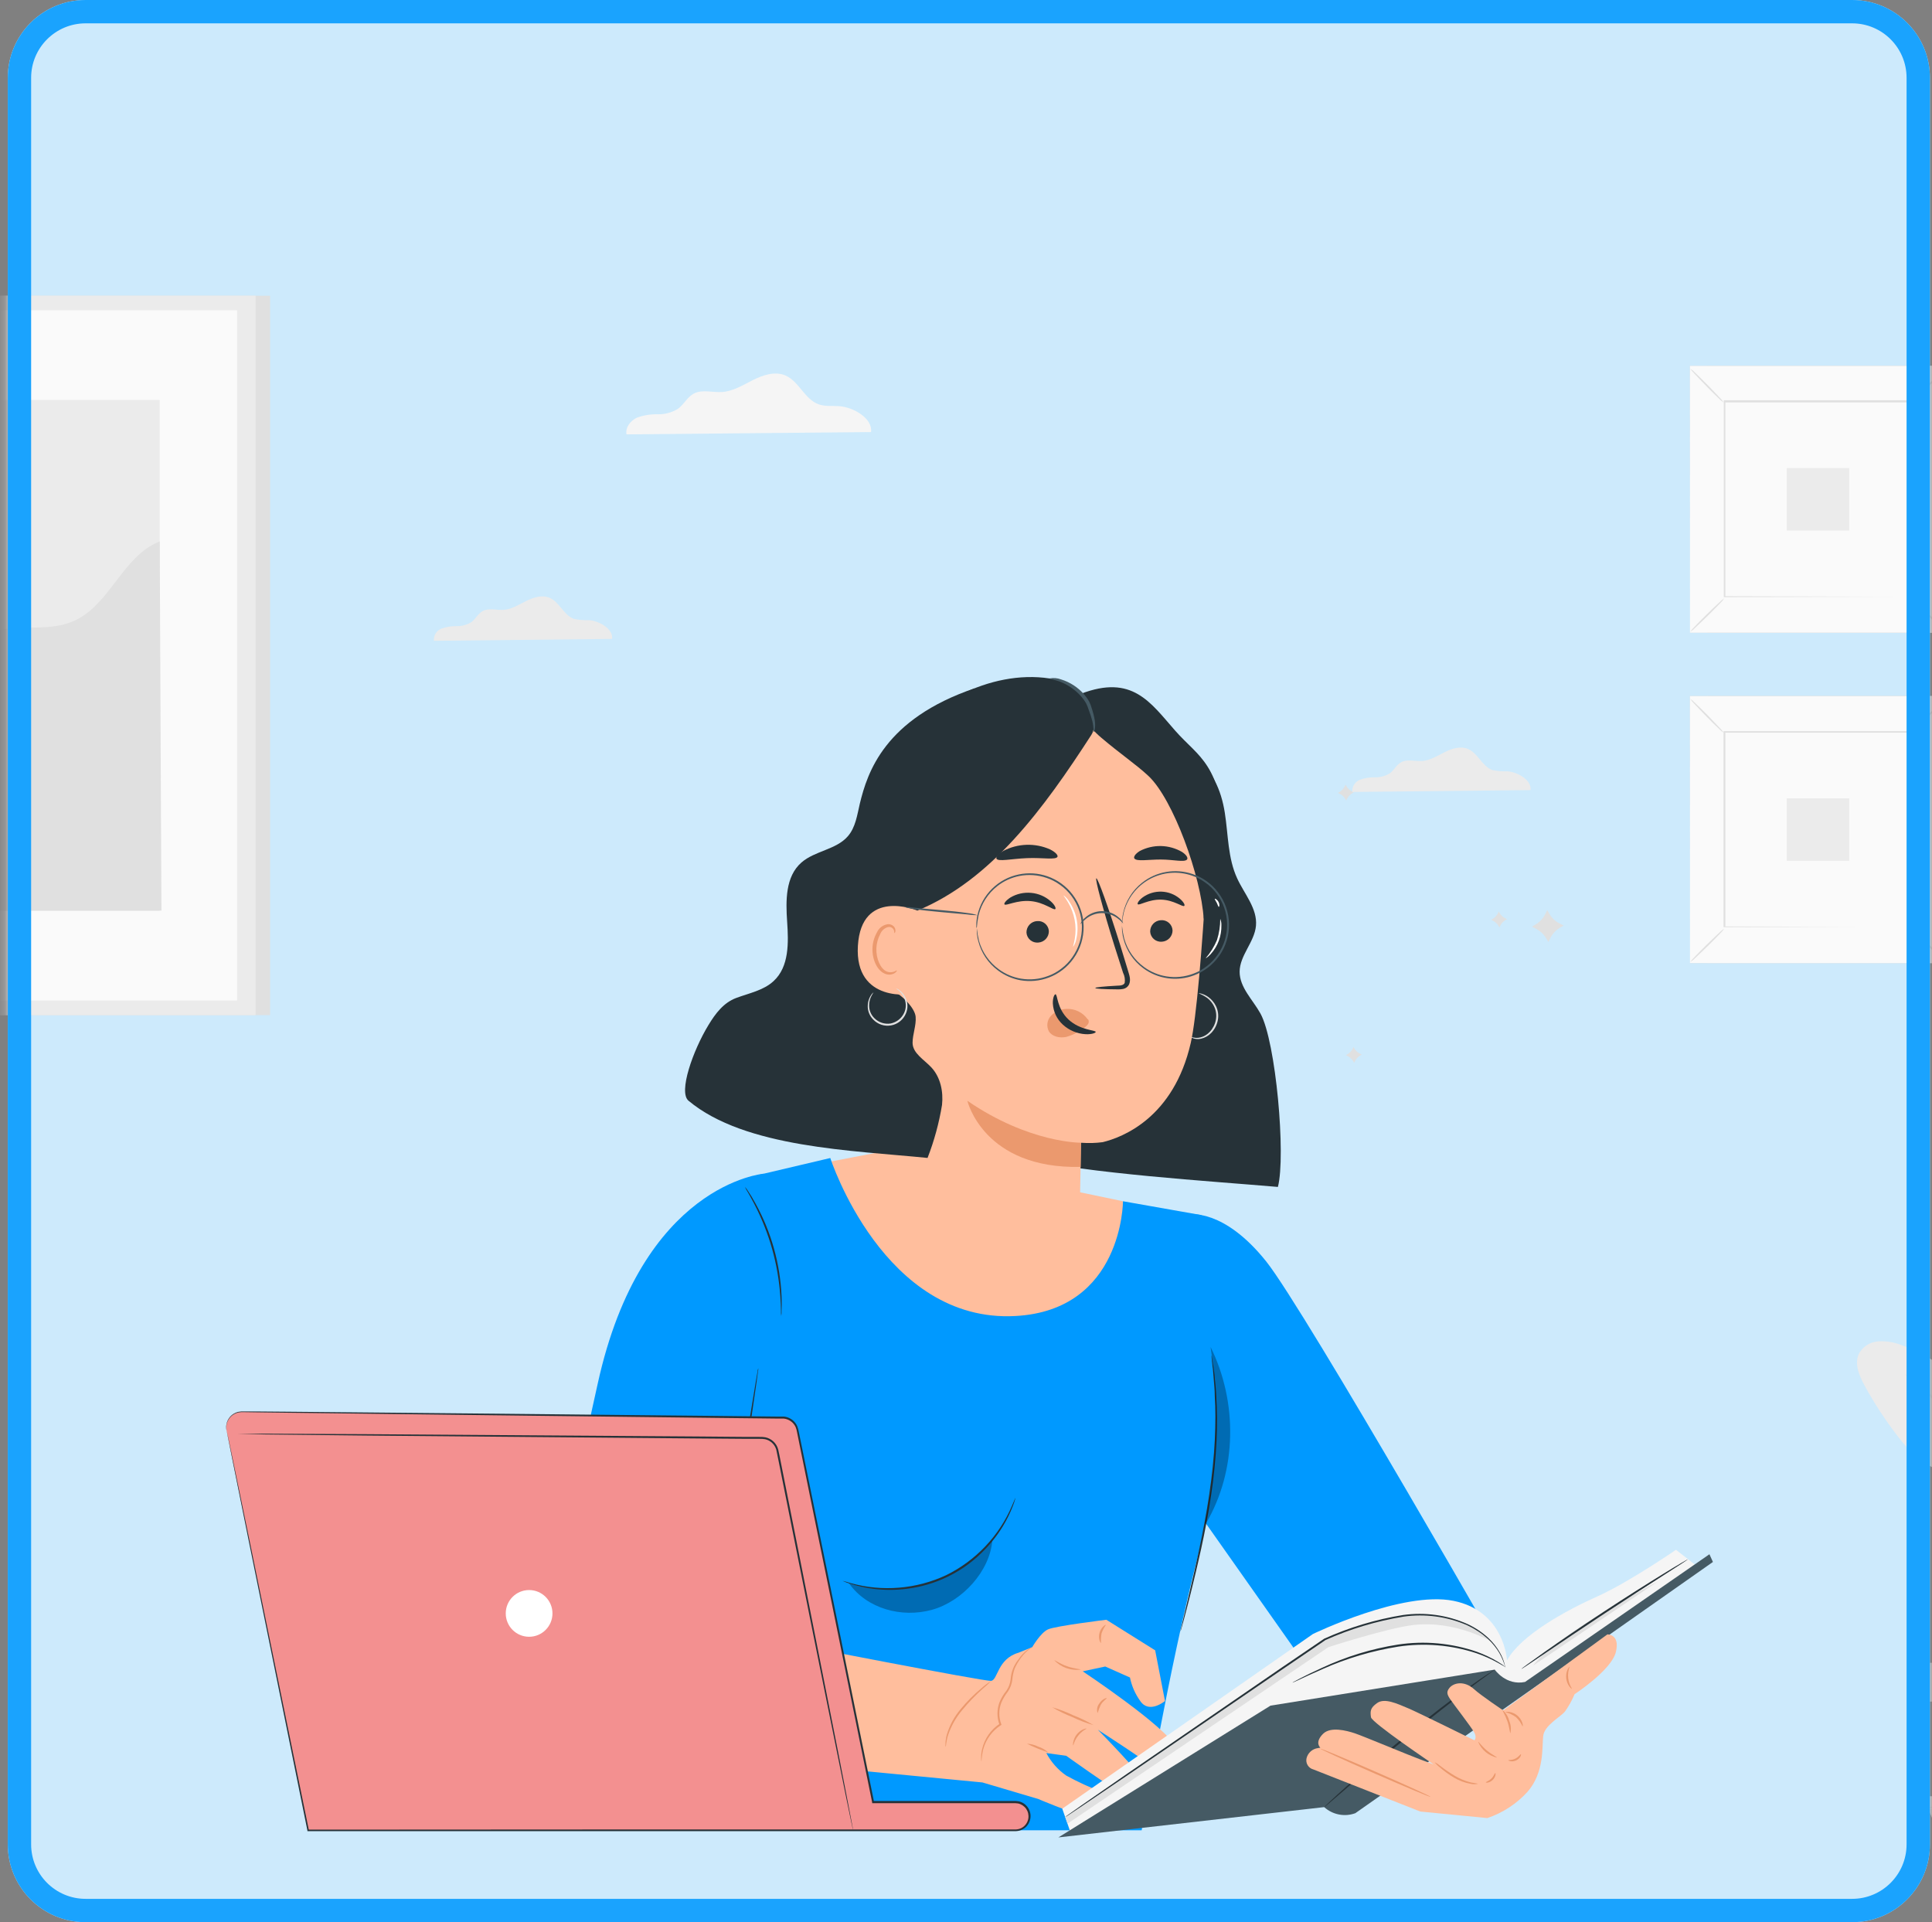<svg width="196" height="195" viewBox="0 0 196 195" fill="none" xmlns="http://www.w3.org/2000/svg">
<rect x="0" y="0" width="196" height="195" fill="#808080" stroke="none"/>
<path d="M0.79 7.895C0.79 3.535 4.324 0 8.684 0H187.895C192.255 0 195.79 3.535 195.79 7.895V187.105C195.79 191.465 192.255 195 187.895 195H8.684C4.324 195 0.79 191.465 0.79 187.105V7.895Z" fill="#CDEAFC"/>
<mask id="mask0_119_742" style="mask-type:alpha" maskUnits="userSpaceOnUse" x="0" y="0" width="196" height="195">
<path d="M0.79 7.895C0.79 3.535 4.324 0 8.684 0H187.895C192.255 0 195.79 3.535 195.79 7.895V187.105C195.79 191.465 192.255 195 187.895 195H8.684C4.324 195 0.79 191.465 0.79 187.105V7.895Z" fill="#CDEAFC"/>
</mask>
<g mask="url(#mask0_119_742)">
<path d="M199.185 37.113H173.206V64.193H199.185V37.113Z" fill="#E0E0E0"/>
<path d="M197.425 37.113H171.446V64.193H197.425V37.113Z" fill="#FAFAFA"/>
<path d="M197.417 64.205H171.438V37.105H197.417V64.205ZM171.438 64.186H197.417V37.136H171.453L171.438 64.186Z" fill="#E0E0E0"/>
<path d="M193.935 40.755H174.939V60.555H193.935V40.755Z" fill="#FAFAFA"/>
<path d="M174.939 60.684C174.804 60.883 174.647 61.066 174.471 61.229C174.166 61.549 173.739 61.991 173.263 62.456C172.787 62.921 172.345 63.344 172.021 63.645C171.856 63.817 171.672 63.971 171.472 64.102C171.605 63.902 171.761 63.719 171.937 63.557C172.242 63.237 172.669 62.795 173.149 62.33C173.629 61.865 174.067 61.439 174.391 61.142C174.556 60.969 174.74 60.816 174.939 60.684Z" fill="#E0E0E0"/>
<path d="M193.935 60.639C194.134 60.773 194.317 60.931 194.48 61.107C194.8 61.408 195.242 61.835 195.703 62.315C196.164 62.795 196.594 63.229 196.892 63.553C197.064 63.718 197.218 63.902 197.349 64.102C197.147 63.972 196.964 63.816 196.804 63.637C196.484 63.332 196.042 62.906 195.577 62.425C195.112 61.945 194.686 61.507 194.389 61.184C194.216 61.021 194.063 60.838 193.935 60.639Z" fill="#E0E0E0"/>
<path d="M193.882 40.805C194.022 40.606 194.186 40.424 194.369 40.264C194.674 39.944 195.101 39.502 195.577 39.041C196.053 38.58 196.495 38.149 196.819 37.852C196.983 37.678 197.167 37.525 197.368 37.395C197.234 37.595 197.077 37.778 196.899 37.94C196.598 38.26 196.171 38.702 195.691 39.166C195.211 39.631 194.769 40.058 194.445 40.355C194.277 40.528 194.088 40.679 193.882 40.805Z" fill="#E0E0E0"/>
<path d="M174.886 40.854C174.686 40.721 174.503 40.563 174.341 40.386C174.021 40.085 173.579 39.658 173.118 39.178C172.657 38.698 172.227 38.26 171.93 37.936C171.756 37.772 171.603 37.588 171.472 37.387C171.67 37.523 171.851 37.68 172.013 37.856C172.333 38.157 172.775 38.587 173.24 39.064C173.705 39.54 174.135 39.986 174.433 40.309C174.606 40.472 174.758 40.655 174.886 40.854Z" fill="#E0E0E0"/>
<path d="M193.882 60.555C193.882 60.555 193.882 60.521 193.882 60.46C193.882 60.399 193.882 60.3 193.882 60.182C193.882 59.934 193.882 59.576 193.882 59.111C193.882 58.174 193.882 56.825 193.862 55.076C193.862 51.609 193.84 46.668 193.824 40.755L193.897 40.828H174.954L175.038 40.744C175.038 48.009 175.038 54.81 175.038 60.555L174.966 60.483L188.681 60.521L192.533 60.54H193.554H192.548H188.712L174.95 60.578H174.878V60.505C174.878 54.791 174.878 47.971 174.878 40.694V40.607H174.939H193.882H193.954V40.683C193.954 46.615 193.927 51.571 193.916 55.053C193.916 56.779 193.916 58.136 193.897 59.069C193.897 59.53 193.897 59.881 193.897 60.124C193.897 60.239 193.897 60.33 193.897 60.395C193.897 60.449 193.892 60.502 193.882 60.555Z" fill="#E0E0E0"/>
<path d="M187.607 47.483H181.267V53.823H187.607V47.483Z" fill="#EBEBEB"/>
<path d="M199.185 70.617H173.206V97.697H199.185V70.617Z" fill="#E0E0E0"/>
<path d="M197.425 70.617H171.446V97.697H197.425V70.617Z" fill="#FAFAFA"/>
<path d="M197.417 97.708H171.438V70.609H197.417V97.708ZM171.438 97.689H197.417V70.639H171.453L171.438 97.689Z" fill="#E0E0E0"/>
<path d="M193.935 74.259H174.939V94.059H193.935V74.259Z" fill="#FAFAFA"/>
<path d="M174.939 94.192C174.803 94.39 174.646 94.572 174.471 94.737C174.166 95.057 173.739 95.499 173.263 95.96C172.787 96.421 172.345 96.851 172.021 97.148C171.856 97.321 171.672 97.474 171.472 97.605C171.605 97.406 171.761 97.223 171.937 97.061C172.242 96.741 172.669 96.299 173.149 95.834C173.629 95.369 174.067 94.942 174.391 94.645C174.554 94.472 174.738 94.319 174.939 94.192Z" fill="#E0E0E0"/>
<path d="M193.935 94.143C194.134 94.277 194.317 94.435 194.48 94.611C194.8 94.912 195.242 95.339 195.703 95.819C196.164 96.299 196.594 96.733 196.892 97.057C197.066 97.222 197.219 97.408 197.349 97.61C197.149 97.476 196.966 97.319 196.804 97.141C196.484 96.84 196.042 96.41 195.577 95.933C195.112 95.457 194.686 95.011 194.389 94.688C194.216 94.525 194.063 94.342 193.935 94.143Z" fill="#E0E0E0"/>
<path d="M193.882 74.312C194.014 74.111 194.172 73.926 194.35 73.764C194.655 73.444 195.082 73.002 195.558 72.541C196.034 72.08 196.476 71.653 196.8 71.352C196.964 71.178 197.148 71.025 197.349 70.895C197.215 71.095 197.058 71.278 196.88 71.44C196.579 71.76 196.152 72.202 195.672 72.666C195.192 73.131 194.75 73.558 194.426 73.855C194.262 74.027 194.079 74.18 193.882 74.312Z" fill="#E0E0E0"/>
<path d="M174.886 74.358C174.686 74.225 174.503 74.067 174.341 73.889C174.021 73.588 173.579 73.162 173.118 72.682C172.657 72.202 172.227 71.767 171.93 71.443C171.757 71.278 171.604 71.094 171.472 70.895C171.672 71.026 171.853 71.183 172.013 71.36C172.333 71.661 172.775 72.091 173.24 72.567C173.705 73.043 174.135 73.489 174.433 73.813C174.606 73.975 174.758 74.158 174.886 74.358Z" fill="#E0E0E0"/>
<path d="M193.882 94.059C193.882 94.059 193.882 94.024 193.882 93.963C193.882 93.903 193.882 93.803 193.882 93.685C193.882 93.438 193.882 93.08 193.882 92.619C193.882 91.677 193.882 90.333 193.863 88.58C193.863 85.113 193.84 80.172 193.825 74.259L193.897 74.331H174.955L175.038 74.248C175.038 81.513 175.038 88.314 175.038 94.059L174.939 93.983L188.655 94.021H192.507H193.528H192.522H188.685L174.924 94.059H174.852V93.986C174.852 88.272 174.852 81.452 174.852 74.175V74.171H174.939H193.882H193.954V74.248C193.954 80.179 193.928 85.136 193.916 88.618C193.916 90.344 193.916 91.7 193.897 92.638C193.897 93.095 193.897 93.445 193.897 93.689C193.897 93.803 193.897 93.895 193.897 93.96C193.894 93.993 193.889 94.026 193.882 94.059Z" fill="#E0E0E0"/>
<path d="M187.607 80.987H181.267V87.326H187.607V80.987Z" fill="#EBEBEB"/>
<path d="M116.812 102.843L117.037 103.224C117.29 103.643 117.658 103.981 118.096 104.199L118.477 104.39L118.096 104.618C117.675 104.87 117.337 105.238 117.12 105.677L116.926 106.058L116.701 105.677C116.449 105.258 116.081 104.919 115.642 104.702L115.261 104.508L115.642 104.283C116.062 104.03 116.4 103.663 116.618 103.224L116.812 102.843Z" fill="#E0E0E0"/>
<path d="M156.963 92.332L157.188 92.713C157.438 93.137 157.806 93.48 158.247 93.699L158.628 93.894L158.247 94.118C157.828 94.371 157.489 94.739 157.272 95.177L157.078 95.558L156.853 95.177C156.599 94.759 156.232 94.42 155.794 94.202L155.413 94.008L155.794 93.783C156.213 93.53 156.552 93.163 156.769 92.724L156.963 92.332Z" fill="#E0E0E0"/>
<path d="M136.505 79.603L136.619 79.79C136.745 80 136.929 80.169 137.149 80.278L137.347 80.376L137.16 80.487C136.948 80.614 136.777 80.799 136.669 81.02L136.573 81.215L136.459 81.028C136.334 80.817 136.15 80.648 135.93 80.54L135.731 80.441L135.922 80.327C136.132 80.201 136.301 80.017 136.41 79.797L136.505 79.603Z" fill="#E0E0E0"/>
<path d="M152.049 92.472L152.16 92.659C152.287 92.869 152.472 93.038 152.693 93.147L152.887 93.246L152.701 93.356C152.491 93.484 152.321 93.669 152.213 93.89L152.114 94.084L152.003 93.897C151.876 93.687 151.691 93.518 151.47 93.41L151.276 93.311L151.462 93.2C151.672 93.072 151.842 92.887 151.95 92.667L152.049 92.472Z" fill="#E0E0E0"/>
<path d="M137.313 106.211L137.427 106.398C137.553 106.607 137.737 106.776 137.956 106.885L138.155 106.984L137.964 107.095C137.754 107.223 137.585 107.408 137.476 107.628L137.377 107.822L137.267 107.636C137.14 107.426 136.956 107.255 136.737 107.144L136.539 107.049L136.726 106.935C136.937 106.809 137.107 106.625 137.217 106.405L137.313 106.211Z" fill="#E0E0E0"/>
<path d="M155.268 80.152C155.406 79.15 153.988 78.323 152.922 78.247C152.41 78.268 151.898 78.225 151.398 78.118C150.354 77.737 149.939 76.407 148.921 75.977C148.159 75.657 147.283 75.942 146.544 76.312C145.805 76.681 145.077 77.15 144.258 77.203C143.542 77.249 142.761 76.982 142.136 77.333C141.667 77.596 141.424 78.133 140.993 78.453C140.544 78.727 140.026 78.867 139.5 78.857C138.974 78.843 138.451 78.928 137.957 79.108C137.713 79.204 137.508 79.376 137.37 79.599C137.233 79.821 137.171 80.082 137.195 80.343L155.268 80.152Z" fill="#EBEBEB"/>
<path d="M62.092 64.816C62.229 63.814 60.812 62.988 59.745 62.911C59.233 62.932 58.721 62.889 58.221 62.782C57.177 62.401 56.762 61.071 55.745 60.641C54.983 60.321 54.106 60.607 53.367 60.976C52.628 61.346 51.9 61.814 51.081 61.868C50.365 61.913 49.584 61.647 48.959 61.997C48.491 62.26 48.247 62.797 47.816 63.117C47.367 63.391 46.849 63.531 46.323 63.521C45.797 63.507 45.274 63.593 44.78 63.773C44.537 63.868 44.331 64.041 44.194 64.263C44.056 64.486 43.995 64.746 44.018 65.007L62.092 64.816Z" fill="#EBEBEB"/>
<path d="M88.364 43.833C88.555 42.454 86.608 41.319 85.149 41.204C84.448 41.147 83.724 41.254 83.065 41.022C81.632 40.522 81.061 38.675 79.666 38.084C78.622 37.646 77.418 38.038 76.405 38.545C75.392 39.052 74.393 39.688 73.262 39.768C72.279 39.833 71.212 39.467 70.351 39.947C69.707 40.305 69.372 41.044 68.781 41.471C68.166 41.849 67.454 42.042 66.732 42.027C66.012 42.01 65.295 42.126 64.617 42.37C63.966 42.671 63.425 43.361 63.558 44.066L88.364 43.833Z" fill="#F5F5F5"/>
<path d="M27.4 30H-16.691V102.981H27.4V30Z" fill="#E0E0E0"/>
<path d="M25.933 30H-18.158V102.981H25.933V30Z" fill="#EBEBEB"/>
<path d="M24.055 31.478H-16.279V101.499H24.055V31.478Z" fill="#FAFAFA"/>
<path d="M16.203 40.576H-8.599V92.401H16.203V40.576Z" fill="#EBEBEB"/>
<path d="M-8.607 74.065C-8.664 69.222 -4.313 64.494 0.484 63.82C2.77 63.496 5.196 63.953 7.341 63.058C11.151 61.492 12.367 56.429 16.203 54.924L16.378 92.382H-8.607V74.065Z" fill="#E0E0E0"/>
<path d="M82.339 118.208L90.457 116.642L106.032 120.216L113.926 121.862L114.04 132.647L96.431 135.89L84.548 132.369L80.057 125.759L82.339 118.208Z" fill="#FFBE9D"/>
<path d="M76.571 119.282L84.232 117.477C84.232 117.477 89.65 134.24 103.019 133.505C113.915 132.914 113.926 121.862 113.926 121.862L121.893 123.268C121.893 123.268 125.234 143.494 121.573 157.682C118.525 169.492 115.82 185.677 115.82 185.677H62.897L76.571 119.282Z" fill="#0099FF"/>
<path d="M154.204 171.108C154.204 171.108 132.377 132.868 128.449 127.961C124.148 122.589 120.715 123.21 120.715 123.21L118.406 148.969L136.964 175.299L141.387 176.895L154.204 171.108Z" fill="#0099FF"/>
<path d="M77.485 119.069C77.485 119.069 65.08 120.06 60.63 140.404C58.619 149.597 56.058 160.372 55.342 167.61C54.809 172.864 58.051 178.327 63.289 178.998L69.865 180.217C71.603 180.539 73.397 180.183 74.88 179.222C76.363 178.261 77.421 176.768 77.835 175.051L80.057 165.854L74.14 163.865L75.508 136.469L77.485 119.069Z" fill="#0099FF"/>
<path d="M122.906 137.486C122.935 137.578 122.954 137.672 122.963 137.768C122.997 137.973 123.035 138.248 123.089 138.587C123.115 138.766 123.142 138.968 123.176 139.181C123.211 139.395 123.222 139.635 123.245 139.89C123.298 140.397 123.359 140.976 123.386 141.62C123.478 143.125 123.488 144.635 123.416 146.142C123.327 147.986 123.144 149.825 122.868 151.651C122.582 153.594 122.224 155.43 121.862 157.091C121.5 158.752 121.138 160.242 120.829 161.492C120.521 162.741 120.25 163.743 120.067 164.437C119.976 164.768 119.904 165.035 119.846 165.233C119.823 165.326 119.794 165.418 119.759 165.507C119.767 165.412 119.783 165.318 119.808 165.225C119.854 165.02 119.919 164.753 119.995 164.418L120.696 161.442C120.989 160.189 121.34 158.699 121.687 157.038C122.033 155.377 122.391 153.544 122.677 151.605C122.963 149.666 123.157 147.795 123.237 146.115C123.317 144.435 123.325 142.892 123.237 141.612C123.237 140.972 123.169 140.393 123.127 139.882C123.108 139.631 123.089 139.395 123.073 139.174C123.058 138.953 123.024 138.762 123.005 138.579C122.967 138.24 122.94 137.966 122.917 137.76C122.907 137.669 122.903 137.577 122.906 137.486Z" fill="#263238"/>
<path d="M80.635 166.837C80.609 166.783 80.588 166.727 80.571 166.669C80.533 166.544 80.479 166.384 80.415 166.178L80.171 165.389C80.102 165.031 79.951 164.693 79.729 164.403C79.403 164.09 79.013 163.851 78.586 163.702C78.084 163.512 77.566 163.366 77.039 163.267C75.782 163.034 74.508 162.907 73.229 162.886H73.126V162.787L74.246 155.484C74.966 150.885 75.622 146.721 76.098 143.673C76.346 142.18 76.544 140.964 76.685 140.103C76.753 139.696 76.811 139.372 76.852 139.132C76.852 139.033 76.887 138.949 76.902 138.88C76.905 138.851 76.912 138.823 76.925 138.797C76.931 138.826 76.931 138.855 76.925 138.884C76.925 138.953 76.925 139.037 76.894 139.14C76.864 139.38 76.818 139.703 76.765 140.115C76.639 140.98 76.46 142.199 76.243 143.696C75.778 146.744 75.146 150.9 74.445 155.507C74.033 158.135 73.648 160.623 73.302 162.806L73.214 162.703C74.508 162.737 75.796 162.881 77.066 163.134C77.6 163.241 78.124 163.395 78.632 163.595C79.076 163.758 79.478 164.018 79.809 164.357C79.945 164.51 80.046 164.691 80.106 164.886L80.247 165.393C80.335 165.702 80.407 165.968 80.468 166.189C80.529 166.41 80.567 166.57 80.597 166.688C80.615 166.737 80.627 166.786 80.635 166.837Z" fill="#263238"/>
<path d="M63.549 169.946C63.561 169.772 63.594 169.601 63.648 169.435C63.767 168.976 63.928 168.528 64.128 168.098C64.777 166.659 65.79 165.414 67.067 164.485C68.343 163.556 69.839 162.974 71.408 162.798C71.878 162.741 72.353 162.726 72.826 162.753C73 162.755 73.174 162.777 73.344 162.818C72.707 162.821 72.071 162.861 71.439 162.936C69.906 163.147 68.448 163.734 67.197 164.645C65.945 165.555 64.938 166.761 64.265 168.155C63.994 168.739 63.755 169.337 63.549 169.946Z" fill="#263238"/>
<path d="M66.418 159.819C66.514 159.794 66.615 159.785 66.715 159.792C66.988 159.787 67.262 159.8 67.534 159.831C68.433 159.921 69.315 160.142 70.151 160.486C70.987 160.832 71.769 161.295 72.475 161.861C72.689 162.03 72.891 162.214 73.081 162.41C73.214 162.551 73.287 162.631 73.275 162.642C73.264 162.654 72.94 162.376 72.391 161.972C70.953 160.918 69.279 160.23 67.515 159.968C66.84 159.869 66.418 159.853 66.418 159.819Z" fill="#263238"/>
<path d="M79.257 133.505C79.232 133.324 79.223 133.142 79.23 132.96C79.23 132.609 79.207 132.106 79.161 131.485C79.047 129.865 78.769 128.261 78.331 126.696C77.887 125.135 77.288 123.621 76.544 122.178C76.254 121.626 76.011 121.184 75.832 120.886C75.731 120.734 75.644 120.574 75.573 120.406C75.694 120.542 75.802 120.689 75.896 120.845C76.098 121.134 76.361 121.565 76.658 122.113C78.244 124.991 79.144 128.195 79.287 131.478C79.314 132.103 79.31 132.621 79.287 132.96C79.295 133.142 79.285 133.324 79.257 133.505Z" fill="#263238"/>
<g opacity="0.3">
<path d="M122.342 154.55C125.504 149.19 125.573 142.225 122.811 136.644C123.699 142.591 123.508 148.649 122.247 154.527" fill="black"/>
</g>
<g opacity="0.3">
<path d="M94.187 160.612C91.787 161.316 88.472 161.488 86.122 160.612C87.954 163.214 91.486 164.155 94.549 163.309C97.612 162.463 100.439 159.396 100.675 156.223C99.193 158.227 96.591 159.918 94.187 160.612Z" fill="black"/>
</g>
<path d="M103.019 151.956C103.007 152.029 102.988 152.1 102.961 152.169C102.916 152.306 102.862 152.516 102.756 152.767C102.478 153.495 102.132 154.196 101.723 154.859C101.12 155.848 100.391 156.754 99.555 157.556C97.504 159.553 94.856 160.824 92.016 161.176C90.868 161.324 89.705 161.324 88.556 161.176C87.781 161.079 87.016 160.912 86.27 160.676C86.004 160.596 85.809 160.509 85.672 160.459C85.603 160.436 85.535 160.406 85.471 160.372C85.747 160.434 86.021 160.51 86.29 160.6C89.515 161.497 92.955 161.212 95.989 159.796C98.993 158.32 101.366 155.813 102.676 152.733C102.897 152.238 103 151.948 103.019 151.956Z" fill="#263238"/>
<path d="M76.258 178.628C76.258 178.628 76.232 178.67 76.163 178.731C76.067 178.827 75.964 178.914 75.855 178.994C75.456 179.291 75.014 179.525 74.544 179.687C73.845 179.92 73.116 180.048 72.38 180.068C71.49 180.097 70.599 180.065 69.713 179.973C67.808 179.809 66.117 179.531 64.894 179.314C64.28 179.204 63.785 179.108 63.446 179.036C63.265 179.011 63.088 178.968 62.916 178.906C63.098 178.909 63.279 178.927 63.457 178.96L64.916 179.173C66.143 179.36 67.842 179.611 69.732 179.775C70.618 179.867 71.509 179.903 72.399 179.885C73.12 179.87 73.835 179.755 74.525 179.543C75.145 179.326 75.73 179.018 76.258 178.628Z" fill="#263238"/>
<path d="M119.286 78.388L120.852 76.864C122.936 77.77 123.9 80.19 124.254 82.437C124.609 84.685 124.555 87.047 125.512 89.112C126.243 90.701 127.573 92.16 127.417 93.916C127.268 95.574 125.767 96.915 125.759 98.58C125.759 100.184 127.093 101.414 127.87 102.816C129.443 105.655 130.464 117.267 129.642 120.41C122.719 119.812 110.459 119.073 103.533 117.48C105.358 105.548 113.042 88.708 119.286 78.388Z" fill="#263238"/>
<path d="M122.384 89.025C122.864 80.913 116.974 73.492 108.764 72.513C100.051 71.477 92.343 77.717 91.62 86.205L89.578 120.471C89.54 121.133 89.725 121.789 90.103 122.334C92.115 125.275 95.757 127.576 99.014 128.03C102.165 128.468 105.362 127.649 108.044 126.155C108.489 125.904 108.86 125.54 109.12 125.1C109.38 124.66 109.52 124.16 109.526 123.649L109.667 115.979C109.666 115.973 109.667 115.966 109.669 115.96C109.672 115.953 109.675 115.948 109.68 115.943C109.685 115.938 109.69 115.935 109.697 115.932C109.703 115.93 109.71 115.929 109.716 115.93C110.434 115.984 111.155 115.963 111.869 115.869C113.896 115.374 119.066 113.385 120.803 105.796C121.382 103.281 121.961 96.138 122.384 89.025Z" fill="#FFBE9D"/>
<path d="M111.114 100.229C111.114 100.153 111.964 100.069 113.339 99.993C113.686 99.993 114.017 99.936 114.101 99.707C114.152 99.358 114.094 99.001 113.934 98.686L113.08 96.02C111.899 92.24 111.069 89.143 111.221 89.101C111.373 89.059 112.459 92.08 113.64 95.86C113.922 96.793 114.193 97.681 114.452 98.526C114.558 98.907 114.753 99.372 114.543 99.871C114.485 99.988 114.401 100.089 114.297 100.168C114.193 100.246 114.073 100.3 113.945 100.325C113.751 100.363 113.552 100.377 113.355 100.367C111.968 100.359 111.118 100.306 111.114 100.229Z" fill="#263238"/>
<path d="M120.144 91.894C119.995 92.057 119.096 91.303 117.808 91.265C116.521 91.227 115.561 91.901 115.423 91.726C115.355 91.646 115.511 91.345 115.93 91.033C116.484 90.635 117.154 90.431 117.835 90.454C118.516 90.477 119.169 90.728 119.69 91.166C120.09 91.509 120.239 91.821 120.144 91.894Z" fill="#263238"/>
<path d="M107.061 92.221C106.885 92.385 105.948 91.535 104.542 91.413C103.136 91.291 102.043 91.935 101.902 91.745C101.834 91.657 102.024 91.364 102.5 91.052C103.138 90.673 103.88 90.508 104.619 90.579C105.358 90.645 106.055 90.948 106.607 91.444C107.023 91.813 107.144 92.149 107.061 92.221Z" fill="#263238"/>
<path d="M109.667 115.926C109.667 115.926 104.417 115.983 98.138 111.67C98.138 111.67 99.761 118.597 109.625 118.379L109.667 115.926Z" fill="#EB996E"/>
<path d="M110.333 103.392C110.094 103.054 109.774 102.782 109.403 102.601C109.032 102.419 108.621 102.333 108.207 102.351C107.909 102.356 107.615 102.42 107.342 102.541C107.069 102.661 106.823 102.835 106.619 103.052C106.424 103.261 106.299 103.525 106.261 103.807C106.223 104.09 106.275 104.378 106.409 104.63C106.741 105.159 107.495 105.331 108.154 105.194C108.807 105.015 109.418 104.709 109.952 104.294C110.111 104.193 110.25 104.064 110.364 103.913C110.417 103.843 110.449 103.759 110.454 103.67C110.46 103.582 110.439 103.494 110.394 103.418" fill="#EB996E"/>
<path d="M107.076 100.866C107.297 100.866 107.21 102.314 108.398 103.426C109.587 104.538 111.16 104.485 111.16 104.687C111.16 104.782 110.779 104.946 110.132 104.916C109.273 104.868 108.457 104.525 107.823 103.944C107.219 103.392 106.855 102.624 106.81 101.807C106.791 101.201 106.977 100.866 107.076 100.866Z" fill="#263238"/>
<path d="M107.285 86.91C107.125 87.261 105.788 86.99 104.192 87.055C102.596 87.12 101.281 87.436 101.091 87.112C101.011 86.948 101.254 86.628 101.799 86.316C102.524 85.939 103.324 85.729 104.14 85.703C104.957 85.676 105.769 85.834 106.516 86.163C107.068 86.438 107.339 86.743 107.285 86.91Z" fill="#263238"/>
<path d="M120.422 87.196C120.147 87.501 119.062 87.196 117.755 87.196C116.448 87.196 115.351 87.413 115.088 87.097C114.974 86.945 115.145 86.64 115.625 86.335C116.29 85.987 117.032 85.812 117.782 85.828C118.532 85.844 119.266 86.05 119.915 86.426C120.387 86.735 120.544 87.047 120.422 87.196Z" fill="#263238"/>
<path d="M109.953 70.798C109.244 69.594 107.93 69.046 106.459 68.825C100.455 67.914 93.757 71.53 90.393 76.582C87.029 81.634 86.85 89.173 89.311 94.72L93.056 92.381C100.573 89.28 105.88 82.037 110.715 74.555C111.389 73.538 110.581 71.846 109.953 70.798Z" fill="#263238"/>
<path d="M119.203 74.102C116.692 71.244 114.867 68.387 109.655 70.383C108.893 71.842 110.417 73.736 111.728 74.841C113.633 76.464 115.267 77.557 116.509 78.719C119.016 81.062 121.866 88.945 122.114 93.246C122.114 93.516 122.59 89.554 122.876 89.512C123.226 89.459 124.64 87.729 124.445 85.367C123.775 77.294 121.714 76.955 119.203 74.102Z" fill="#263238"/>
<path d="M106.474 68.825C106.866 68.749 107.271 68.783 107.644 68.924C108.566 69.207 109.388 69.747 110.014 70.482C110.192 70.689 110.35 70.912 110.486 71.149C110.604 71.378 110.696 71.619 110.76 71.869C110.896 72.271 110.999 72.684 111.069 73.103C111.172 73.839 110.997 74.284 110.958 74.273C110.92 74.261 110.977 73.823 110.817 73.149C110.712 72.75 110.584 72.357 110.436 71.972C110.369 71.746 110.279 71.528 110.17 71.32C110.041 71.102 109.893 70.895 109.728 70.703C109.138 70.02 108.392 69.489 107.552 69.156C106.905 68.924 106.467 68.886 106.474 68.825Z" fill="#455A64"/>
<path d="M118.955 94.389C118.955 94.681 118.844 94.963 118.643 95.175C118.443 95.388 118.168 95.515 117.877 95.532C117.732 95.546 117.586 95.53 117.447 95.486C117.308 95.443 117.179 95.372 117.068 95.278C116.957 95.184 116.866 95.069 116.8 94.939C116.734 94.809 116.695 94.668 116.684 94.522C116.677 94.226 116.785 93.938 116.986 93.719C117.188 93.501 117.466 93.37 117.762 93.353C117.909 93.339 118.058 93.355 118.199 93.4C118.339 93.445 118.469 93.518 118.581 93.615C118.693 93.712 118.783 93.831 118.848 93.964C118.912 94.097 118.948 94.241 118.955 94.389Z" fill="#263238"/>
<path d="M106.406 94.45C106.413 94.747 106.305 95.035 106.103 95.253C105.902 95.471 105.624 95.603 105.327 95.62C105.183 95.634 105.037 95.619 104.898 95.575C104.759 95.532 104.63 95.462 104.519 95.368C104.408 95.274 104.317 95.159 104.251 95.03C104.185 94.9 104.145 94.759 104.135 94.614C104.127 94.316 104.235 94.027 104.436 93.808C104.637 93.589 104.916 93.457 105.213 93.44C105.358 93.426 105.504 93.441 105.644 93.485C105.783 93.528 105.911 93.599 106.023 93.693C106.134 93.787 106.225 93.903 106.291 94.033C106.357 94.163 106.396 94.305 106.406 94.45Z" fill="#263238"/>
<path d="M71.873 103.986C72.582 102.82 73.397 101.723 74.692 101.239C75.988 100.755 77.458 100.477 78.476 99.532C80.072 98.065 79.999 95.627 79.855 93.501C79.71 91.375 79.672 88.929 81.302 87.501C82.666 86.308 84.834 86.202 86.015 84.834C86.804 83.923 86.96 82.666 87.234 81.504C87.996 78.391 89.699 72.955 98.874 69.827L90.758 100.664C91.364 100.835 92.812 102.214 92.892 103.148C92.964 104.02 92.587 104.904 92.58 105.78C92.58 106.851 93.745 107.491 94.484 108.283C95.422 109.293 95.711 110.748 95.567 112.093C95.266 113.931 94.774 115.733 94.1 117.469C86.572 116.707 75.584 116.463 69.846 111.663C68.806 110.794 70.296 106.58 71.873 103.986Z" fill="#263238"/>
<path d="M93.071 92.381C92.93 92.305 87.387 90.095 87.033 95.943C86.678 101.791 92.61 100.923 92.629 100.759C92.648 100.595 93.071 92.381 93.071 92.381Z" fill="#FFBE9D"/>
<path d="M90.983 98.442C90.957 98.42 90.877 98.507 90.698 98.572C90.45 98.663 90.176 98.653 89.936 98.545C89.334 98.279 88.873 97.269 88.907 96.218C88.926 95.717 89.056 95.226 89.288 94.781C89.354 94.603 89.463 94.443 89.604 94.315C89.745 94.187 89.915 94.094 90.099 94.046C90.218 94.022 90.342 94.041 90.448 94.099C90.555 94.156 90.638 94.25 90.682 94.362C90.751 94.53 90.705 94.644 90.736 94.656C90.766 94.667 90.869 94.564 90.835 94.32C90.813 94.173 90.74 94.038 90.629 93.939C90.476 93.808 90.278 93.742 90.077 93.756C89.834 93.789 89.604 93.883 89.409 94.029C89.213 94.176 89.059 94.371 88.96 94.595C88.682 95.086 88.528 95.638 88.511 96.202C88.476 97.38 89.01 98.515 89.84 98.808C89.994 98.864 90.158 98.884 90.32 98.867C90.483 98.85 90.639 98.796 90.778 98.709C90.964 98.58 91.002 98.454 90.983 98.442Z" fill="#EB996E"/>
<path d="M113.816 93.909C113.847 93.469 113.909 93.033 114.002 92.602C114.178 91.882 114.503 91.206 114.955 90.618C115.407 90.03 115.977 89.543 116.628 89.187C117.279 88.832 117.997 88.617 118.737 88.554C119.476 88.492 120.22 88.585 120.921 88.827C121.404 88.99 121.859 89.226 122.27 89.528C122.708 89.831 123.095 90.204 123.413 90.632C124.095 91.526 124.473 92.616 124.491 93.74C124.509 94.865 124.166 95.966 123.512 96.881C123.21 97.318 122.839 97.704 122.414 98.023C122.014 98.339 121.567 98.59 121.089 98.766C120.205 99.107 119.246 99.204 118.311 99.048C117.496 98.914 116.725 98.589 116.06 98.1C115.085 97.391 114.378 96.375 114.052 95.216C113.947 94.787 113.87 94.352 113.823 93.913C113.822 93.942 113.822 93.971 113.823 94C113.823 94.073 113.823 94.157 113.823 94.259C113.826 94.399 113.84 94.537 113.865 94.675C113.886 94.864 113.922 95.051 113.972 95.235C114.278 96.428 114.984 97.479 115.972 98.214C116.704 98.762 117.562 99.115 118.468 99.242C119.373 99.368 120.295 99.264 121.149 98.938C122.163 98.555 123.04 97.878 123.668 96.995C124.347 96.047 124.704 94.906 124.685 93.74C124.667 92.573 124.274 91.444 123.565 90.518C123.235 90.076 122.836 89.691 122.384 89.375C121.962 89.072 121.495 88.835 121.001 88.674C120.137 88.376 119.212 88.301 118.311 88.456C117.411 88.611 116.564 88.992 115.85 89.562C114.883 90.329 114.211 91.405 113.945 92.61C113.901 92.795 113.871 92.984 113.854 93.174C113.835 93.312 113.826 93.453 113.827 93.593C113.827 93.696 113.827 93.779 113.827 93.848C113.822 93.868 113.818 93.888 113.816 93.909Z" fill="#455A64"/>
<path d="M99.094 94.145C99.125 93.706 99.186 93.269 99.277 92.838C99.564 91.67 100.235 90.631 101.182 89.889C101.832 89.38 102.593 89.03 103.403 88.868C104.333 88.685 105.294 88.752 106.188 89.063C106.671 89.227 107.125 89.464 107.537 89.764C107.975 90.068 108.361 90.441 108.68 90.869C109.362 91.762 109.74 92.85 109.758 93.974C109.777 95.098 109.435 96.198 108.783 97.113C108.479 97.55 108.107 97.936 107.682 98.256C107.282 98.572 106.834 98.822 106.356 98.999C105.472 99.339 104.513 99.437 103.579 99.281C102.765 99.147 101.995 98.821 101.331 98.332C100.356 97.624 99.647 96.608 99.319 95.448C99.214 95.019 99.139 94.584 99.094 94.145C99.09 94.174 99.09 94.204 99.094 94.233C99.094 94.301 99.094 94.389 99.094 94.492C99.094 94.631 99.107 94.77 99.133 94.907C99.153 95.097 99.19 95.284 99.243 95.467C99.546 96.661 100.252 97.714 101.243 98.446C101.917 98.953 102.7 99.294 103.529 99.445C104.493 99.611 105.483 99.516 106.398 99.17C107.413 98.79 108.291 98.113 108.916 97.227C109.596 96.279 109.952 95.138 109.934 93.972C109.915 92.806 109.522 91.677 108.813 90.751C108.158 89.887 107.26 89.238 106.234 88.888C105.309 88.571 104.315 88.51 103.358 88.709C102.338 88.918 101.4 89.417 100.657 90.147C99.913 90.876 99.396 91.804 99.167 92.819C99.12 93.004 99.089 93.193 99.075 93.383C99.053 93.522 99.044 93.662 99.049 93.802V94.058C99.057 94.09 99.073 94.12 99.094 94.145Z" fill="#455A64"/>
<path d="M109.61 93.745C109.64 93.764 109.792 93.517 110.147 93.231C110.601 92.854 111.17 92.643 111.76 92.633C112.35 92.623 112.926 92.813 113.393 93.174C113.774 93.444 113.919 93.688 113.945 93.665C113.85 93.424 113.689 93.216 113.48 93.063C113.003 92.645 112.388 92.421 111.753 92.433C111.119 92.445 110.513 92.692 110.052 93.128C109.849 93.288 109.696 93.502 109.61 93.745Z" fill="#455A64"/>
<path d="M91.73 92.008C92.081 92.119 92.442 92.193 92.808 92.229C93.483 92.336 94.416 92.435 95.445 92.526L98.085 92.762C98.447 92.818 98.812 92.846 99.178 92.846C98.828 92.734 98.466 92.659 98.1 92.621C97.43 92.519 96.496 92.419 95.464 92.328L92.827 92.092C92.464 92.034 92.097 92.006 91.73 92.008Z" fill="#455A64"/>
<path d="M122.319 97.204C122.795 96.655 123.18 96.034 123.462 95.364C123.683 94.671 123.795 93.947 123.793 93.219C123.878 93.424 123.917 93.645 123.908 93.867C123.921 94.401 123.833 94.932 123.649 95.433C123.464 95.934 123.185 96.394 122.826 96.789C122.548 97.086 122.334 97.223 122.319 97.204Z" fill="white"/>
<path d="M123.241 91.185C123.272 91.139 123.489 91.25 123.622 91.509C123.755 91.768 123.698 92.004 123.645 92C123.592 91.996 123.546 91.802 123.443 91.593C123.34 91.383 123.207 91.227 123.241 91.185Z" fill="white"/>
<path d="M108.87 96.05C108.84 96.05 108.946 95.745 109.034 95.254C109.259 93.965 109.011 92.638 108.337 91.516C108.082 91.09 107.876 90.853 107.899 90.831C108.123 90.994 108.312 91.202 108.455 91.44C108.838 91.994 109.101 92.622 109.227 93.283C109.354 93.944 109.341 94.624 109.19 95.28C109.137 95.556 109.028 95.818 108.87 96.05Z" fill="white"/>
<path d="M88.618 100.679C88.618 100.679 88.537 100.793 88.423 101.003C88.259 101.301 88.173 101.635 88.172 101.974C88.166 102.221 88.21 102.466 88.304 102.694C88.397 102.922 88.536 103.128 88.713 103.3C88.926 103.512 89.186 103.67 89.472 103.762C89.758 103.855 90.062 103.878 90.359 103.83C90.653 103.769 90.93 103.641 91.167 103.455C91.403 103.269 91.594 103.031 91.722 102.759C91.827 102.536 91.884 102.294 91.891 102.047C91.898 101.801 91.855 101.556 91.764 101.327C91.644 101.01 91.448 100.727 91.193 100.504C91.01 100.348 90.888 100.283 90.896 100.268C91.022 100.3 91.139 100.36 91.239 100.443C91.529 100.654 91.756 100.942 91.894 101.273C92.004 101.519 92.061 101.785 92.061 102.054C92.061 102.324 92.004 102.59 91.894 102.835C91.763 103.142 91.558 103.41 91.297 103.618C91.036 103.825 90.728 103.965 90.401 104.023C90.073 104.082 89.735 104.059 89.419 103.955C89.102 103.852 88.817 103.671 88.587 103.43C88.397 103.239 88.25 103.011 88.154 102.759C88.059 102.508 88.018 102.239 88.035 101.971C88.048 101.612 88.16 101.264 88.358 100.965C88.492 100.755 88.618 100.671 88.618 100.679Z" fill="#E0E0E0"/>
<path d="M120.799 105.175C121.122 105.304 121.477 105.325 121.813 105.236C122.172 105.135 122.495 104.936 122.746 104.66C123.055 104.326 123.264 103.912 123.348 103.464C123.435 103.016 123.379 102.552 123.188 102.138C123.031 101.799 122.798 101.5 122.506 101.266C122.225 101.06 121.917 100.892 121.592 100.767C121.689 100.758 121.786 100.771 121.877 100.805C122.135 100.876 122.378 100.994 122.594 101.151C122.917 101.389 123.179 101.702 123.356 102.062C123.573 102.507 123.64 103.012 123.546 103.498C123.453 103.985 123.22 104.434 122.876 104.79C122.596 105.081 122.237 105.284 121.843 105.373C121.579 105.435 121.303 105.421 121.047 105.331C120.868 105.258 120.792 105.182 120.799 105.175Z" fill="#E0E0E0"/>
<path d="M99.666 180.823L105.316 182.495C105.316 182.495 108.432 183.833 109.949 184.179C111.831 184.61 113.115 184.027 113.183 182.979C113.252 181.931 111.789 181.798 111.789 181.798C110.545 181.324 109.336 180.766 108.169 180.126C107.322 179.537 106.63 178.753 106.15 177.84L108.169 178.118C108.169 178.118 112.417 181.166 114.018 182.088C115.618 183.01 115.968 181.39 116.105 180.903C116.242 180.415 111.374 175.474 111.374 175.474C111.374 175.474 116.037 178.468 116.871 179.215C117.705 179.962 118.963 180.206 119.241 179.722C119.519 179.238 120.285 179.234 119.241 177.169C118.197 175.104 109.842 169.55 109.842 169.55L112.128 169.062L114.635 170.178C114.809 171.038 115.165 171.851 115.679 172.563C116.582 173.904 118.186 172.563 118.186 172.563L117.191 167.42L112.238 164.319C112.238 164.319 107.087 164.947 106.322 165.294C105.556 165.641 104.718 167.1 104.718 167.1L103.327 167.664C101.167 168.288 101.239 170.449 100.542 170.517C99.845 170.586 79.523 166.624 79.523 166.624L77.683 166.144C74.635 168.456 73.42 172.277 72.883 175.668C72.883 175.668 72.323 177.329 72.883 178.244L99.666 180.823Z" fill="#FFBE9D"/>
<path d="M95.936 177.207C95.912 177.098 95.905 176.987 95.917 176.876C95.915 176.748 95.927 176.62 95.951 176.495C95.969 176.322 96.002 176.151 96.05 175.984C96.336 175.022 96.82 174.131 97.471 173.367C98.103 172.599 98.808 171.894 99.574 171.26C99.878 170.983 100.209 170.737 100.561 170.525C100.279 170.817 99.98 171.091 99.666 171.348C98.933 172.004 98.25 172.715 97.624 173.474C96.991 174.221 96.504 175.08 96.187 176.007C95.963 176.735 95.978 177.211 95.936 177.207Z" fill="#EB996E"/>
<path d="M104.737 167.1C104.737 167.1 104.569 167.187 104.31 167.397C103.949 167.702 103.637 168.06 103.384 168.46C103.202 168.73 103.046 169.017 102.92 169.317C102.802 169.67 102.728 170.036 102.699 170.407C102.646 170.838 102.492 171.251 102.249 171.611C101.973 171.959 101.746 172.344 101.575 172.754C101.314 173.446 101.314 174.21 101.575 174.902L101.601 174.975L101.537 175.017C100.653 175.587 100.014 176.466 99.742 177.482C99.648 177.882 99.591 178.29 99.571 178.701C99.54 178.594 99.527 178.484 99.533 178.373C99.528 178.064 99.562 177.756 99.632 177.455C99.875 176.388 100.522 175.456 101.437 174.857L101.399 174.971C101.124 174.234 101.124 173.422 101.399 172.685C101.575 172.263 101.811 171.869 102.1 171.515C102.332 171.174 102.478 170.782 102.527 170.372C102.573 169.646 102.839 168.951 103.289 168.38C103.558 167.975 103.896 167.62 104.287 167.332C104.393 167.253 104.508 167.187 104.63 167.138C104.664 167.121 104.7 167.108 104.737 167.1Z" fill="#EB996E"/>
<path d="M109.629 169.378C109.141 169.441 108.646 169.388 108.182 169.224C107.719 169.06 107.301 168.789 106.962 168.433C107 168.387 107.51 168.78 108.246 169.035C108.981 169.29 109.629 169.321 109.629 169.378Z" fill="#EB996E"/>
<path d="M110.931 175.005C110.196 174.799 109.48 174.526 108.794 174.19C108.081 173.916 107.393 173.582 106.737 173.192C107.471 173.404 108.185 173.676 108.874 174.007C109.587 174.281 110.275 174.615 110.931 175.005Z" fill="#EB996E"/>
<path d="M106.348 177.786C105.609 177.536 104.886 177.238 104.184 176.895C104.582 176.912 104.972 177.014 105.327 177.192C105.707 177.313 106.056 177.516 106.348 177.786Z" fill="#EB996E"/>
<path d="M110.231 175.367C109.903 175.543 109.614 175.784 109.383 176.076C109.151 176.367 108.982 176.703 108.886 177.063C108.859 177.063 108.836 176.929 108.886 176.716C108.94 176.436 109.06 176.174 109.236 175.951C109.412 175.727 109.64 175.549 109.899 175.432C110.086 175.352 110.223 175.344 110.231 175.367Z" fill="#EB996E"/>
<path d="M112.273 172.277C112.295 172.331 111.922 172.521 111.671 172.948C111.543 173.219 111.436 173.499 111.351 173.786C111.297 173.629 111.282 173.461 111.309 173.296C111.335 173.132 111.402 172.977 111.503 172.845C111.793 172.357 112.265 172.224 112.273 172.277Z" fill="#EB996E"/>
<path d="M111.698 166.681C111.679 166.681 111.602 166.593 111.545 166.41C111.477 166.161 111.477 165.897 111.545 165.648C111.612 165.402 111.743 165.178 111.926 165C112.063 164.867 112.178 164.821 112.189 164.84C112.007 165.106 111.86 165.395 111.751 165.698C111.694 166.022 111.676 166.352 111.698 166.681Z" fill="#EB996E"/>
<path d="M152.886 168.433C152.886 168.433 152.631 163.435 147.449 162.398C142.268 161.362 133.193 165.766 133.193 165.766L107.766 183.486L108.528 185.677L134.336 182.08L136.698 182.987L154.825 171.077L171.931 158.71L170.026 157.221C170.026 157.221 165.233 160.524 162.064 161.945C158.894 163.366 154.311 165.858 152.886 168.433Z" fill="#F5F5F5"/>
<path d="M107.373 186.4L128.891 173.032L151.639 169.378C151.639 169.378 152.782 171.031 154.714 170.628L173.42 157.674L173.775 158.455L137.497 183.943C136.965 184.138 136.389 184.183 135.832 184.074C135.276 183.966 134.759 183.707 134.339 183.326L107.373 186.4Z" fill="#455A64"/>
<path d="M151.64 169.378C151.588 169.434 151.529 169.483 151.464 169.523L150.939 169.904C150.482 170.231 149.822 170.708 149.034 171.31C147.418 172.51 145.224 174.22 142.854 176.16C140.484 178.099 138.355 179.901 136.831 181.215L135.014 182.777L134.518 183.196C134.465 183.25 134.405 183.296 134.339 183.333C134.339 183.333 134.385 183.273 134.492 183.17L134.96 182.72C135.372 182.339 135.97 181.783 136.724 181.116C138.225 179.775 140.332 177.962 142.713 176.015C145.094 174.068 147.285 172.376 148.935 171.203C149.75 170.612 150.424 170.155 150.897 169.847L151.442 169.496C151.504 169.451 151.57 169.411 151.64 169.378Z" fill="#263238"/>
<path d="M151.407 166.597C149.346 164.383 146.1 163.595 143.083 163.831C140.065 164.067 137.204 165.191 134.389 166.307L108.066 184.324L108.303 185.002L134.766 167.096C134.766 167.096 140.679 165.191 143.296 164.863C147.67 164.319 151.407 166.597 151.407 166.597Z" fill="#E0E0E0"/>
<path d="M155.537 168.966L168.193 160.429C168.193 160.429 157.823 165.823 155.537 168.966Z" fill="#E0E0E0"/>
<path d="M108.066 184.324C108.099 184.291 108.134 184.262 108.173 184.236L108.501 184.004L109.762 183.116L114.425 179.886L129.855 169.29L134.335 166.243C136.885 165.092 139.575 164.284 142.336 163.839C144.566 163.524 146.84 163.844 148.896 164.764C149.665 165.122 150.374 165.598 150.996 166.174C151.461 166.608 151.857 167.11 152.169 167.664C152.366 168.011 152.519 168.381 152.626 168.765C152.653 168.89 152.676 168.99 152.695 169.066C152.703 169.1 152.71 169.134 152.714 169.169C152.577 168.655 152.375 168.16 152.112 167.698C151.792 167.159 151.394 166.67 150.931 166.246C150.307 165.688 149.603 165.226 148.843 164.875C146.807 163.99 144.564 163.689 142.366 164.006C139.627 164.455 136.959 165.258 134.427 166.395H134.446L129.965 169.443L114.524 180L109.823 183.181L108.543 184.035L108.204 184.256C108.16 184.283 108.114 184.306 108.066 184.324Z" fill="#263238"/>
<path d="M131.109 170.704C131.169 170.654 131.235 170.613 131.307 170.582C131.44 170.51 131.638 170.399 131.893 170.27C132.408 170.003 133.158 169.629 134.103 169.203C136.553 168.054 139.153 167.258 141.826 166.837C144.512 166.431 147.258 166.682 149.826 167.568C150.598 167.847 151.34 168.203 152.04 168.631C152.291 168.776 152.47 168.917 152.596 169.012C152.663 169.053 152.725 169.1 152.783 169.153C152.783 169.153 152.505 168.993 152.002 168.707C151.293 168.31 150.549 167.977 149.781 167.713C147.224 166.874 144.506 166.646 141.845 167.046C139.191 167.466 136.605 168.235 134.153 169.332C133.204 169.744 132.446 170.094 131.92 170.342L131.318 170.62C131.251 170.655 131.181 170.683 131.109 170.704Z" fill="#263238"/>
<path d="M171.253 158.173C171.253 158.173 171.199 158.223 171.089 158.299L170.597 158.627L168.773 159.8C167.226 160.791 165.096 162.159 162.761 163.698C160.425 165.237 158.337 166.65 156.813 167.679L155.011 168.891L154.516 169.214C154.461 169.255 154.401 169.288 154.337 169.313C154.384 169.264 154.437 169.219 154.493 169.18L154.969 168.826C155.381 168.521 155.983 168.09 156.733 167.561C158.235 166.506 160.322 165.069 162.662 163.53C165.001 161.991 167.146 160.642 168.708 159.682C169.489 159.202 170.125 158.821 170.567 158.562L171.081 158.265C171.135 158.229 171.193 158.199 171.253 158.173Z" fill="#263238"/>
<path d="M159.739 171.873C159.481 172.495 159.152 173.086 158.76 173.634C158.273 174.213 156.68 175.02 156.554 176.121C156.429 177.222 156.688 179.806 154.966 181.771C153.856 182.994 152.451 183.912 150.885 184.438L144.092 183.775L133.242 179.505C132.999 179.443 132.791 179.289 132.661 179.075C132.531 178.861 132.491 178.605 132.549 178.362C132.616 178.097 132.761 177.858 132.964 177.677C133.168 177.495 133.421 177.378 133.692 177.341L133.951 177.299C133.951 177.299 133.326 176.788 134.221 175.893C134.983 175.131 136.61 175.561 137.448 175.839C138.286 176.118 143.201 178.171 144.081 178.487C144.862 178.765 145.464 179.013 145.464 179.013C145.464 179.013 139.174 174.769 139.086 174.213C138.983 173.546 139.052 173.241 139.696 172.776C140.458 172.224 141.707 172.814 142.919 173.325C143.822 173.706 149.579 176.548 149.579 176.548C149.579 176.548 149.838 176.297 149.579 175.786C149.32 175.276 147.407 172.814 147.106 172.357C146.805 171.9 146.725 171.641 147.026 171.256C147.445 170.711 148.55 170.452 149.567 171.382C150.211 171.976 152.501 173.515 152.501 173.515L163.069 165.804C163.069 165.804 164.384 165.77 163.926 167.603C163.469 169.435 159.739 171.873 159.739 171.873Z" fill="#FFBE9D"/>
<path d="M151.861 178.301C151.438 178.207 151.044 178.012 150.712 177.734C150.381 177.455 150.121 177.101 149.956 176.701C150.005 176.67 150.314 177.142 150.84 177.581C151.365 178.019 151.887 178.244 151.861 178.301Z" fill="#EB996E"/>
<path d="M152.729 173.702C152.729 173.679 152.87 173.637 153.11 173.668C153.41 173.711 153.691 173.836 153.925 174.029C154.158 174.222 154.333 174.475 154.432 174.761C154.505 174.982 154.493 175.142 154.467 175.142C154.307 174.787 154.079 174.466 153.796 174.198C153.476 173.965 153.114 173.796 152.729 173.702Z" fill="#EB996E"/>
<path d="M153.228 175.824C153.171 175.824 153.145 175.257 152.92 174.609C152.695 173.961 152.379 173.485 152.424 173.466C152.759 173.751 152.997 174.133 153.106 174.559C153.277 174.958 153.319 175.4 153.228 175.824Z" fill="#EB996E"/>
<path d="M159.48 171.325C159.48 171.344 159.347 171.268 159.21 171.085C159.036 170.842 158.927 170.559 158.894 170.262C158.861 169.965 158.904 169.665 159.019 169.389C159.111 169.184 159.214 169.081 159.233 169.096C159.097 169.461 159.049 169.853 159.092 170.24C159.135 170.627 159.268 170.999 159.48 171.325Z" fill="#EB996E"/>
<path d="M149.929 180.96C149.684 181.016 149.43 181.016 149.186 180.96C148.594 180.855 148.026 180.643 147.51 180.335C146.996 180.033 146.512 179.682 146.066 179.287C145.867 179.142 145.691 178.967 145.544 178.769C145.763 178.879 145.968 179.016 146.153 179.177C146.618 179.535 147.104 179.865 147.609 180.164C148.109 180.46 148.649 180.682 149.213 180.823C149.647 180.914 149.929 180.929 149.929 180.96Z" fill="#EB996E"/>
<path d="M151.697 179.87C151.75 179.87 151.754 180.251 151.434 180.567C151.114 180.884 150.725 180.868 150.733 180.815C150.741 180.762 151.034 180.686 151.293 180.434C151.552 180.183 151.64 179.863 151.697 179.87Z" fill="#EB996E"/>
<path d="M154.291 177.965C154.314 177.965 154.314 178.068 154.242 178.205C154.142 178.374 153.991 178.508 153.811 178.586C153.633 178.673 153.432 178.702 153.236 178.67C153.084 178.64 153.007 178.579 153.019 178.556C153.03 178.533 153.369 178.586 153.727 178.407C154.086 178.228 154.238 177.946 154.291 177.965Z" fill="#EB996E"/>
<path d="M145.14 182.29C145.121 182.339 142.595 181.288 139.502 179.935C136.408 178.583 133.916 177.444 133.955 177.398C133.993 177.352 136.503 178.404 139.597 179.756C142.69 181.109 145.163 182.24 145.14 182.29Z" fill="#EB996E"/>
<path d="M22.982 145.102L31.249 185.688H103.007C103.387 185.688 103.752 185.537 104.02 185.268C104.289 185 104.44 184.635 104.44 184.255C104.44 184.067 104.404 183.88 104.332 183.706C104.26 183.532 104.155 183.374 104.022 183.24C103.889 183.107 103.73 183.001 103.556 182.929C103.382 182.856 103.196 182.819 103.007 182.819H88.56L80.895 145.06C80.824 144.707 80.634 144.39 80.356 144.162C80.078 143.934 79.731 143.808 79.371 143.806L24.536 143.22C24.302 143.217 24.07 143.267 23.858 143.366C23.646 143.464 23.459 143.609 23.31 143.79C23.161 143.97 23.054 144.182 22.997 144.409C22.94 144.636 22.935 144.872 22.982 145.102Z" fill="#F39090"/>
<path d="M22.982 145.102L22.959 144.98C22.943 144.853 22.943 144.726 22.959 144.599C22.986 144.356 23.069 144.123 23.201 143.917C23.333 143.712 23.511 143.54 23.721 143.414C23.866 143.325 24.026 143.26 24.193 143.224C24.379 143.193 24.568 143.181 24.757 143.189H26.048L29.279 143.216L50.016 143.41L64.471 143.559L72.57 143.639L76.815 143.685L78.986 143.708C79.173 143.708 79.344 143.708 79.542 143.708C79.736 143.729 79.924 143.785 80.099 143.871C80.45 144.043 80.729 144.335 80.883 144.694C80.955 144.872 81.006 145.057 81.036 145.247L81.146 145.792C81.219 146.172 81.295 146.523 81.371 146.889C81.518 147.623 81.668 148.362 81.821 149.106C82.123 150.592 82.429 152.097 82.739 153.621C83.359 156.669 83.994 159.784 84.644 162.966C85.935 169.329 87.284 175.946 88.667 182.777L88.572 182.701H102.779C102.966 182.694 103.154 182.706 103.339 182.736C103.72 182.817 104.055 183.042 104.276 183.364C104.499 183.685 104.59 184.079 104.531 184.465C104.496 184.699 104.408 184.922 104.272 185.115C104.137 185.309 103.958 185.469 103.75 185.581C103.541 185.693 103.309 185.756 103.072 185.764H64.939H31.249H31.188V185.703C28.658 173.226 26.616 163.081 25.18 156.048C24.471 152.535 23.922 149.799 23.549 147.94C23.366 147.011 23.227 146.306 23.13 145.826C23.035 145.346 22.993 145.102 22.993 145.102C22.993 145.102 23.05 145.346 23.149 145.818C23.248 146.291 23.401 147.007 23.591 147.929C23.972 149.788 24.54 152.52 25.264 156.032C26.704 163.061 28.78 173.203 31.337 185.673L31.26 185.612L64.951 185.593H103.057C103.261 185.585 103.462 185.531 103.643 185.437C103.824 185.338 103.979 185.198 104.097 185.03C104.215 184.862 104.293 184.668 104.325 184.465C104.375 184.128 104.296 183.784 104.104 183.501C103.909 183.223 103.617 183.029 103.285 182.956C103.114 182.931 102.94 182.92 102.767 182.926H88.48V182.85C87.097 176.026 85.752 169.409 84.465 163.039C83.817 159.854 83.182 156.737 82.56 153.689L81.645 149.175C81.497 148.432 81.344 147.693 81.196 146.961C81.124 146.58 81.047 146.226 80.975 145.864L80.864 145.315C80.836 145.138 80.79 144.965 80.727 144.797C80.623 144.557 80.456 144.348 80.244 144.193C80.033 144.038 79.784 143.941 79.523 143.913C79.356 143.913 79.165 143.913 78.986 143.913L76.815 143.887L72.567 143.841L64.471 143.746L50.012 143.574L29.275 143.319L26.048 143.277L24.757 143.258C24.571 143.247 24.384 143.257 24.201 143.288C24.037 143.322 23.88 143.383 23.736 143.467C23.53 143.588 23.355 143.753 23.223 143.951C23.091 144.149 23.006 144.375 22.974 144.61C22.959 144.774 22.961 144.939 22.982 145.102Z" fill="#263238"/>
<path d="M53.678 166.045C54.986 166.045 56.047 164.984 56.047 163.675C56.047 162.366 54.986 161.305 53.678 161.305C52.369 161.305 51.308 162.366 51.308 163.675C51.308 164.984 52.369 166.045 53.678 166.045Z" fill="white"/>
<path d="M23.05 145.441C23.05 145.441 23.134 145.441 23.298 145.441H26.81L37.07 145.491L70.921 145.727L75.816 145.769H77.02C77.225 145.761 77.431 145.774 77.634 145.807C77.944 145.87 78.23 146.018 78.462 146.234C78.693 146.449 78.86 146.725 78.944 147.03C79.036 147.411 79.1 147.792 79.18 148.173L80.929 156.989C82.038 162.608 83.04 167.656 83.878 171.92C84.716 176.183 85.402 179.604 85.851 181.985C86.08 183.17 86.255 184.092 86.377 184.724C86.434 185.033 86.48 185.273 86.511 185.441C86.541 185.608 86.549 185.685 86.549 185.685C86.549 185.685 86.526 185.605 86.492 185.445C86.457 185.285 86.404 185.041 86.339 184.732L85.775 182.016C85.295 179.635 84.602 176.202 83.741 171.962C82.88 167.721 81.874 162.654 80.75 157.038C80.19 154.231 79.607 151.282 78.99 148.226C78.91 147.845 78.841 147.464 78.757 147.083C78.657 146.721 78.426 146.409 78.11 146.207C77.953 146.107 77.778 146.037 77.596 146.001C77.404 145.97 77.21 145.959 77.016 145.967H75.816L70.921 145.929L37.07 145.632L26.81 145.517L24.022 145.441H23.294H23.05Z" fill="#263238"/>
<path d="M200.141 148.57C201.249 147.26 201.459 145.34 200.964 143.694C200.468 142.048 199.36 140.646 198.076 139.503C196.564 138.163 194.807 137.128 192.902 136.455C192.164 136.162 191.371 136.032 190.578 136.074C190.18 136.096 189.794 136.215 189.454 136.421C189.113 136.627 188.828 136.914 188.623 137.255C188.079 138.291 188.601 139.541 189.168 140.577C190.162 142.388 191.297 144.118 192.563 145.751C193.584 147.066 194.75 148.361 196.3 148.955C197.851 149.55 199.466 149.454 200.274 148.388" fill="#EBEBEB"/>
<path d="M203.013 159.79C203.036 159.485 203.036 159.178 203.013 158.872C202.979 158.286 202.895 157.432 202.731 156.388C202.53 155.168 202.261 153.959 201.923 152.769C201.526 151.303 201.016 149.871 200.4 148.483C199.351 145.923 197.844 143.576 195.953 141.557C195.626 141.21 195.276 140.885 194.906 140.585C194.746 140.448 194.605 140.315 194.46 140.204L194.056 139.922C193.814 139.739 193.56 139.573 193.294 139.427C193.248 139.488 194.388 140.158 195.824 141.686C197.651 143.723 199.117 146.056 200.16 148.586C200.763 149.966 201.272 151.385 201.683 152.834C202.03 154.013 202.318 155.21 202.544 156.419C202.735 157.451 202.842 158.293 202.925 158.88C202.931 159.185 202.96 159.49 203.013 159.79Z" fill="#E0E0E0"/>
<path d="M211.799 168.686H194.746V172.622H211.799V168.686Z" fill="#E0E0E0"/>
<path d="M194.746 182.223V183.317H195.546H211.517V182.223H194.746Z" fill="#EBEBEB"/>
<path d="M196.331 185.237L195.546 183.317H210.907L209.989 185.237H196.331Z" fill="#E0E0E0"/>
<path d="M211.094 183.423C211.094 183.469 207.604 183.503 203.295 183.503C198.986 183.503 195.493 183.469 195.493 183.423C195.493 183.378 198.986 183.343 203.295 183.343C207.604 183.343 211.094 183.362 211.094 183.423Z" fill="#F5F5F5"/>
</g>
<path fill-rule="evenodd" clip-rule="evenodd" d="M187.895 2.368H8.684C5.632 2.368 3.158 4.843 3.158 7.895V187.105C3.158 190.157 5.632 192.632 8.684 192.632H187.895C190.947 192.632 193.421 190.157 193.421 187.105V7.895C193.421 4.843 190.947 2.368 187.895 2.368ZM8.684 0C4.324 0 0.79 3.535 0.79 7.895V187.105C0.79 191.465 4.324 195 8.684 195H187.895C192.255 195 195.79 191.465 195.79 187.105V7.895C195.79 3.535 192.255 0 187.895 0H8.684Z" fill="#1AA3FE"/>
</svg>

